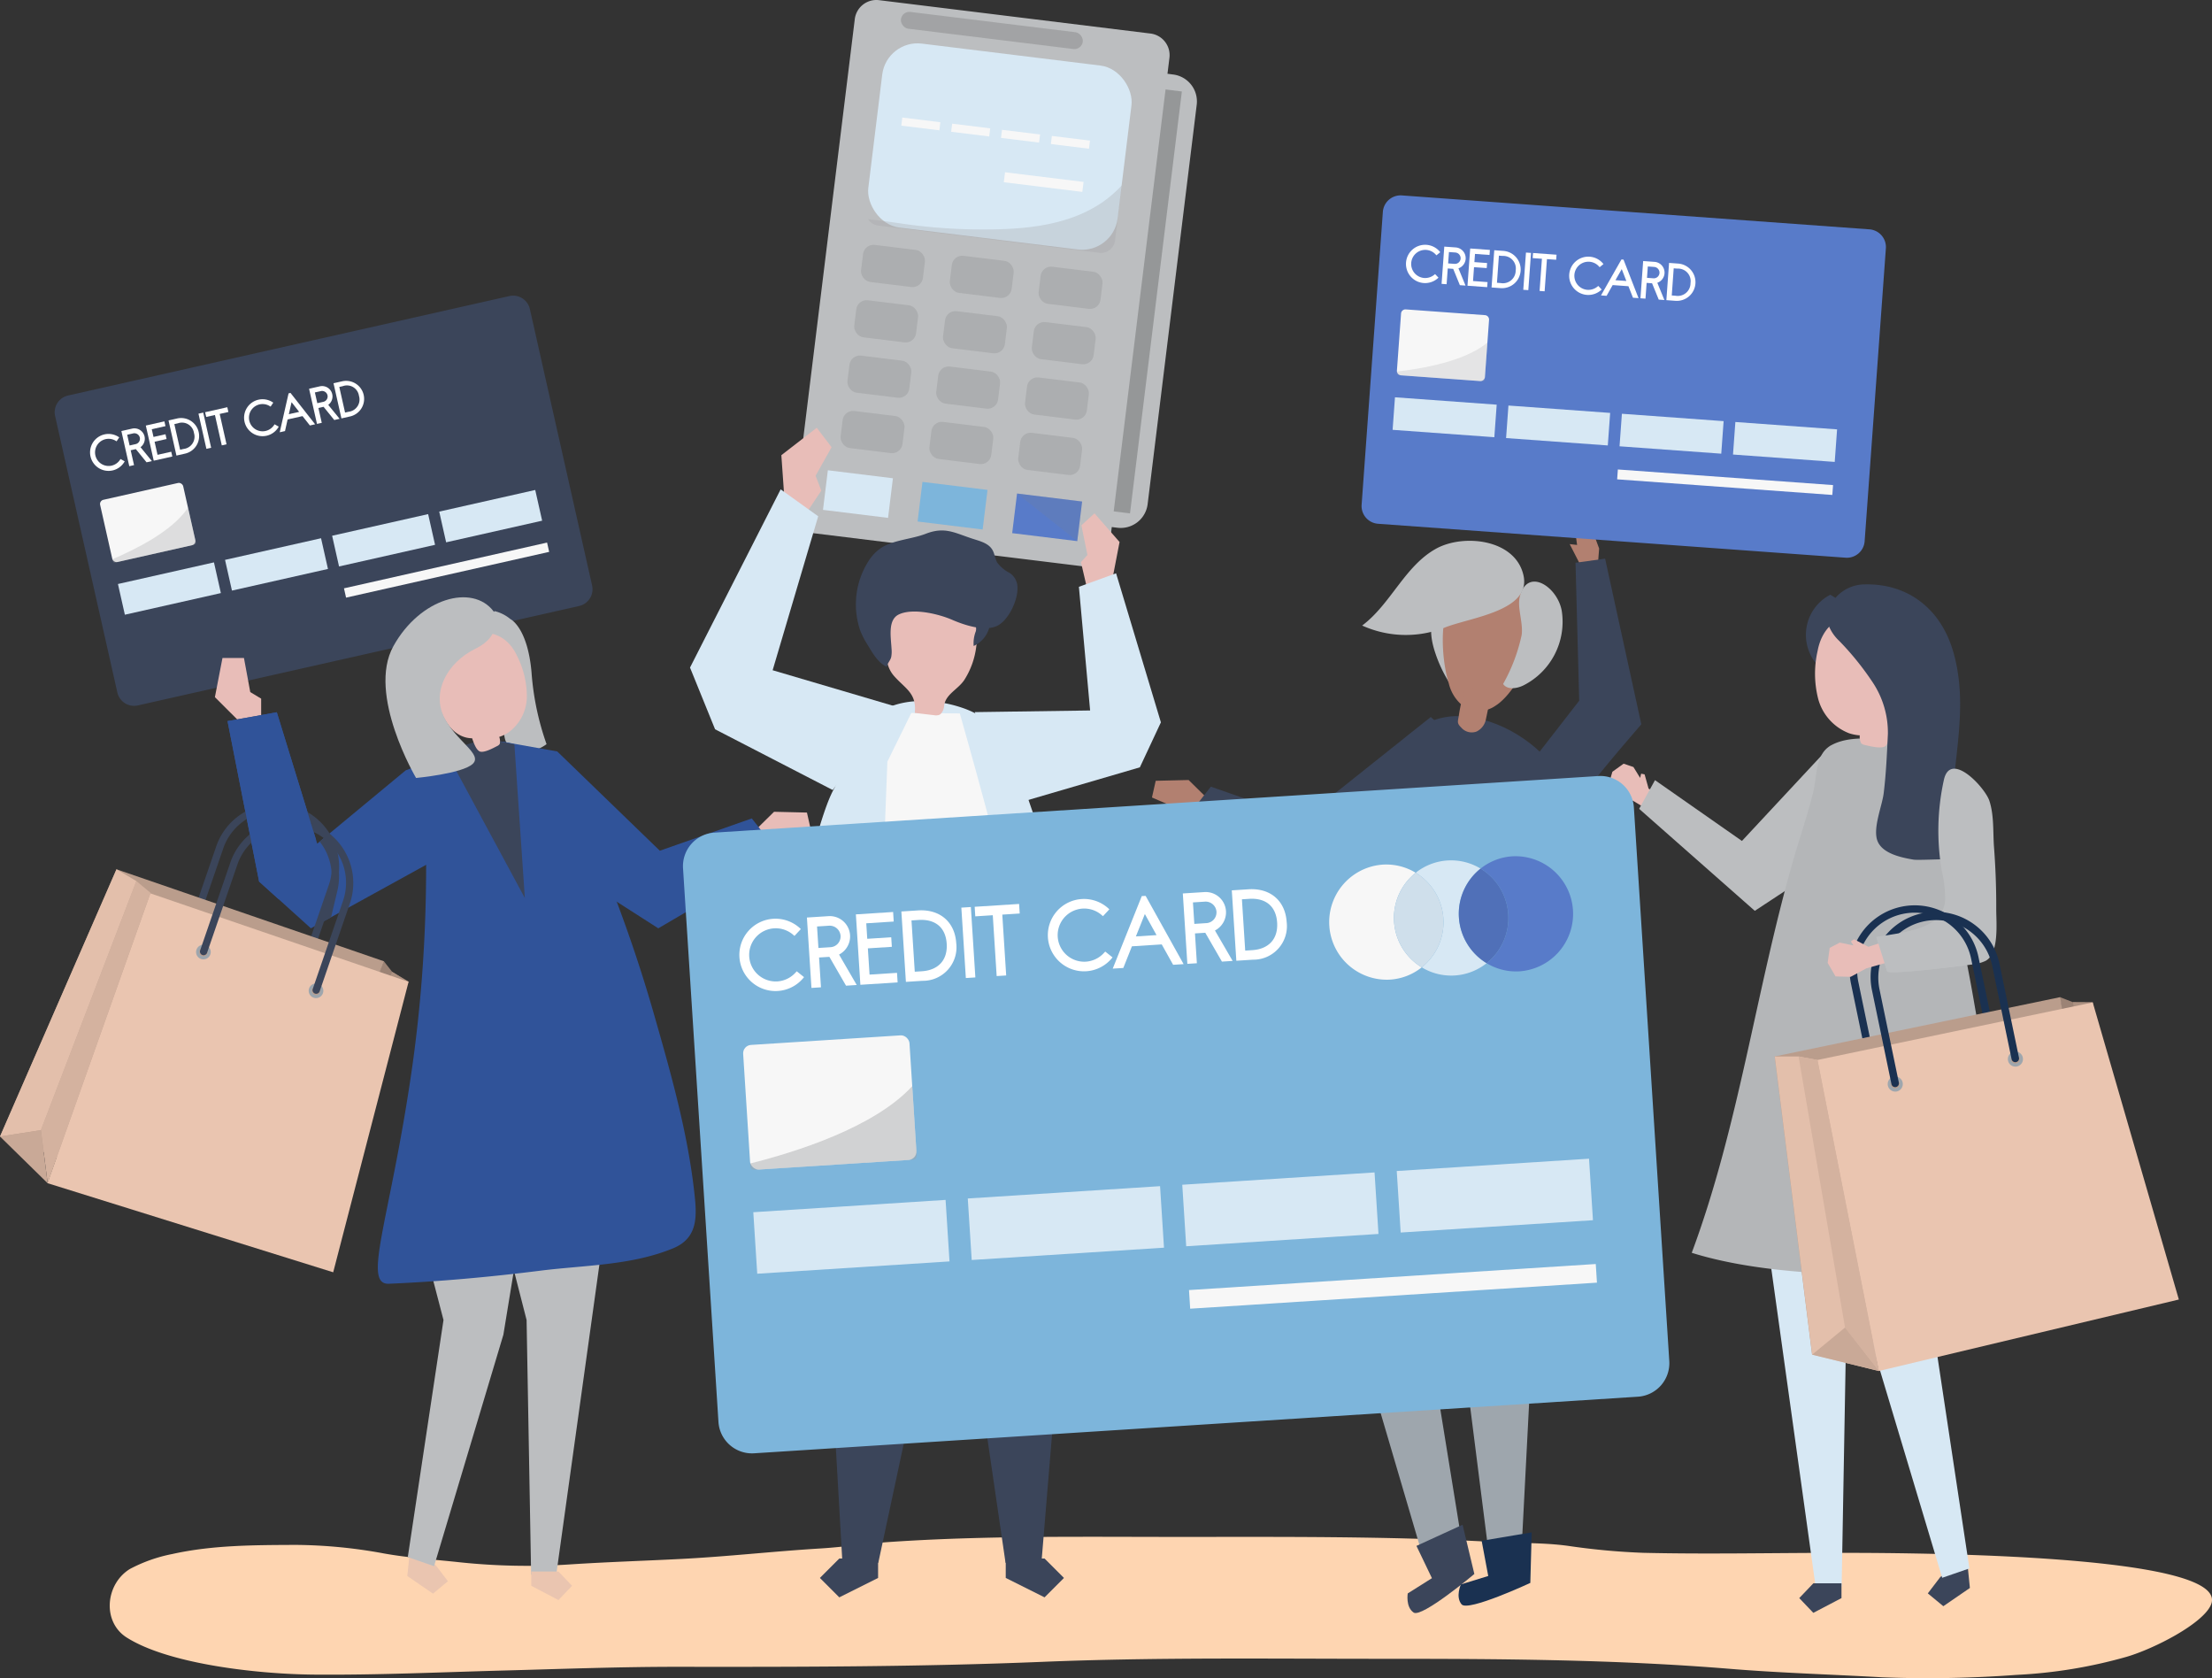 <svg xmlns="http://www.w3.org/2000/svg" width="341.254" height="258.867" viewBox="0 0 341.254 258.867">
  <rect x="0" y="0" width="341.254" height="258.867" fill="#333333" stroke="none"/>
  <g id="Grupo_92999" data-name="Grupo 92999" transform="translate(-48.39 -42.66)">
    <g id="shadow" transform="translate(65.32 279.686)">
      <path id="Trazado_127255" data-name="Trazado 127255" d="M241.442,662.311c-9.5.017-19,.157-28.477.8-3.575.244-7.075.78-10.658,1-7.157.432-14.186,1.237-21.368,1.609-5.783.3-11.591.475-17.358.855a99.355,99.355,0,0,1-16.758-.314c-3.972-.435-7.962-.68-11.867-1.379a77.117,77.117,0,0,0-13.666-1.321c-6.491.029-12.811.032-19.023,1.413a23.547,23.547,0,0,0-6.505,2.3c-3.79,2.329-4.3,8.141-.519,10.556,6.374,4.065,19.979,5.66,28.914,5.736,9.791.083,19.3-.363,29.108-.625,9.111-.243,18.2-.589,27.326-.578,18.639.025,37.281,0,55.887-.763,17.481-.717,35.005-.471,52.524-.471,17.965,0,35.809.086,53.644,1.55,7.771.638,15.688.861,23.5,1.307a185.389,185.389,0,0,0,20.683-.378,75.187,75.187,0,0,0,16.976-2.788c4.207-1.232,11.707-5.059,13-8,3.617-8.244-50.972-8.046-59.353-8.028-9.376.021-18.827.21-28.2-.009a106.1,106.1,0,0,1-11.67-1.081c-3.831-.515-7.691-.384-11.576-.6-16.2-.9-32.439-.771-48.693-.771C252.025,662.33,246.734,662.3,241.442,662.311Z" transform="translate(-92.65 -662.309)" fill="#fed5b1"/>
    </g>
    <g id="object" transform="translate(48.39 42.659)">
      <g id="Grupo_92891" data-name="Grupo 92891" transform="translate(248.131 90.132)">
        <g id="Grupo_92884" data-name="Grupo 92884">
          <g id="Grupo_92881" data-name="Grupo 92881" transform="translate(0 24.843)">
            <path id="Trazado_127256" data-name="Trazado 127256" d="M705.551,355.673l-2.278-1.233-.617-2.2-.532-.106-.157.65-1.035-1.678-1.516-.513-1.729,1.244-.619,2.112,1.417,1.586,2.4.789,3.045,1.822Z" transform="translate(-697.068 -347.779)" fill="#e8bdb8"/>
            <path id="Trazado_127257" data-name="Trazado 127257" d="M711.92,348.588l13.414,9.376,13.724-14.73,1.635,16.71-13.374,8.8-17.843-15.732Z" transform="translate(-704.729 -343.234)" fill="#bcbec0"/>
          </g>
          <g id="Grupo_92882" data-name="Grupo 92882" transform="translate(38.662 82.809)">
            <path id="Trazado_127258" data-name="Trazado 127258" d="M832.169,673.4l.229,2.256-4.1,2.813-2.392-1.977,1.935-2.534,4.1-2.813Z" transform="translate(-815.287 -603.676)" fill="#3b455a"/>
            <path id="Trazado_127259" data-name="Trazado 127259" d="M814.922,495.523l.694,6.851-6.146,23.538,5.707,37.823-4.2,1.447L799.9,528.255l-1.758-10.743.064-22.742Z" transform="translate(-798.142 -494.771)" fill="#d7e8f4"/>
          </g>
          <g id="Grupo_92883" data-name="Grupo 92883" transform="translate(23.134 85.435)">
            <path id="Trazado_127260" data-name="Trazado 127260" d="M757.548,507.4l8.836,63.379H770.4l.723-40.626,7.31-28.515Z" transform="translate(-757.548 -501.636)" fill="#d7e8f4"/>
            <path id="Trazado_127261" data-name="Trazado 127261" d="M780.569,681.076v2.277l-4.343,2.277-2.172-2.277,2.172-2.277Z" transform="translate(-767.741 -612.437)" fill="#3b455a"/>
          </g>
          <path id="Trazado_127262" data-name="Trazado 127262" d="M750.83,342.79a3.612,3.612,0,0,1,1.326-1.292c3.99-2.252,10.6-.269,14.933-.269,1.279,13.471,4.817,26.311,7.1,39.538q3.639,21.072,8.194,41.972c.172.789-12.049.391-13.2.41-11.758.2-27.148.158-38.493-3.4,7.24-19.438,9.884-40.352,15.585-60.3,1-3.5,2.19-6.95,3.091-10.48C749.888,346.931,749.808,344.462,750.83,342.79Z" transform="translate(-717.829 -316.655)" fill="#b4b6b8"/>
          <path id="Trazado_127263" data-name="Trazado 127263" d="M784.6,287.127a7.926,7.926,0,0,0-5.646,6.637,6.976,6.976,0,0,1,1.535-11.293,8.076,8.076,0,0,1,3.888,4.709Z" transform="translate(-746.26 -280.87)" fill="#3b455a"/>
          <path id="Trazado_127264" data-name="Trazado 127264" d="M780.812,296.044c1.538-8.119,11.682-6.716,14.592-.141,1.655,3.739-.079,9.032-3.389,11.633-.071.719-.164,2.7-.714,3.183-.6.52-2.47.024-3.2-.146a1.132,1.132,0,0,1-.565-.254,2.117,2.117,0,0,1-.219-1.231,6.75,6.75,0,0,1-1.654-.326,7.858,7.858,0,0,1-4.775-5.34A15.741,15.741,0,0,1,780.812,296.044Z" transform="translate(-748.53 -285.8)" fill="#e8bdb8"/>
          <path id="Trazado_127265" data-name="Trazado 127265" d="M798.791,320.761a2.117,2.117,0,0,1-.232-.023c-1.789-.307-4.661-.885-5.491-2.77-.852-1.932.661-5.436.911-7.443.38-3.051.506-6.129.653-9.2a14.013,14.013,0,0,0-2.3-7.856,44.1,44.1,0,0,0-5.206-6.461,6.559,6.559,0,0,1-1.815-2.891,4.275,4.275,0,0,1,1.06-3.537,5.993,5.993,0,0,1,4.679-2.289c6.709-.16,11.753,3.809,13.656,10.361,2.727,9.389-.68,18.348-.172,27.691a8.929,8.929,0,0,0,1.509,4.488C805.8,320.481,800.238,320.843,798.791,320.761Z" transform="translate(-751.51 -278.288)" fill="#3b455a"/>
        </g>
        <path id="Trazado_127266" data-name="Trazado 127266" d="M813.729,376.287a4.32,4.32,0,0,0,2.02-3.471,18.934,18.934,0,0,0-.51-4.417,36.324,36.324,0,0,1,.314-14.058c1.014-4.583,6.361,1.18,7.026,3.247.737,2.292.529,4.787.709,7.156q.361,4.772.342,9.563c-.008,2.019.488,6.787-1.636,7.941a5.84,5.84,0,0,1-1.88.527c-1.014.164-13.124,1.692-13.314,1.094l-1.673-5.278C807.646,378.076,811.42,377.848,813.729,376.287Z" transform="translate(-763.793 -324.184)" fill="#bcbec0"/>
        <g id="Grupo_92885" data-name="Grupo 92885" transform="translate(37.229 49.543)">
          <path id="Trazado_127267" data-name="Trazado 127267" d="M816.812,430.889a.582.582,0,0,1-.688-.453l-2.985-14.374a8.882,8.882,0,1,0-17.392,3.612l2.985,14.374a.582.582,0,1,1-1.139.237l-2.985-14.374a10.046,10.046,0,1,1,19.672-4.085l2.985,14.373A.583.583,0,0,1,816.812,430.889Z" transform="translate(-794.395 -407.806)" fill="#1a3151"/>
        </g>
        <path id="Trazado_127268" data-name="Trazado 127268" d="M888.11,493.557l-2.864-2.355-6.021-46.466,2,.776,3.03.02Z" transform="translate(-809.547 -381.067)" fill="#9c8375"/>
        <path id="Trazado_127269" data-name="Trazado 127269" d="M884.449,446.764l5.759,36.578-2.73-36.558Z" transform="translate(-812.772 -382.319)" fill="#ad9282"/>
        <path id="Trazado_127270" data-name="Trazado 127270" d="M764.131,453.868l44.059-9.15,7.045,46.362L769.9,499.844Z" transform="translate(-738.478 -381.056)" fill="#ba9d8c"/>
        <path id="Trazado_127271" data-name="Trazado 127271" d="M837.1,492.671,790.787,503.7l-9.469-47.971,42.5-8.879Z" transform="translate(-749.091 -382.369)" fill="#eac5b0"/>
        <path id="Trazado_127272" data-name="Trazado 127272" d="M780.216,517.16l-10.272-2.538-5.772-45.976,3.673-.005,2.9.547Z" transform="translate(-738.504 -395.828)" fill="#e3bfab"/>
        <path id="Trazado_127273" data-name="Trazado 127273" d="M773.774,468.642l7.169,41.806,5.236,6.706L776.7,469.175Z" transform="translate(-744.433 -395.828)" fill="#d4b29f"/>
        <path id="Trazado_127274" data-name="Trazado 127274" d="M779.253,582.121l5.073-4.189,5.236,6.706Z" transform="translate(-747.816 -463.313)" fill="#c9a997"/>
        <g id="Grupo_92887" data-name="Grupo 92887" transform="translate(43.093 75.901)">
          <path id="Trazado_127275" data-name="Trazado 127275" d="M812.029,477.641a1.164,1.164,0,1,0-.9,1.378A1.165,1.165,0,0,0,812.029,477.641Z" transform="translate(-809.726 -476.712)" fill="#9ea6ad"/>
          <g id="Grupo_92886" data-name="Grupo 92886" transform="translate(0.499 0.5)">
            <path id="Trazado_127276" data-name="Trazado 127276" d="M812.346,478.549a.665.665,0,1,0-.516.788A.666.666,0,0,0,812.346,478.549Z" transform="translate(-811.029 -478.018)" fill="#ba9d8c"/>
          </g>
        </g>
        <g id="Grupo_92889" data-name="Grupo 92889" transform="translate(61.636 72.05)">
          <path id="Trazado_127277" data-name="Trazado 127277" d="M860.5,467.574a1.164,1.164,0,1,0-.9,1.378A1.165,1.165,0,0,0,860.5,467.574Z" transform="translate(-858.201 -466.645)" fill="#9ea6ad"/>
          <g id="Grupo_92888" data-name="Grupo 92888" transform="translate(0.499 0.499)">
            <path id="Trazado_127278" data-name="Trazado 127278" d="M860.821,468.482a.665.665,0,1,0-.516.788A.665.665,0,0,0,860.821,468.482Z" transform="translate(-859.505 -467.95)" fill="#ba9d8c"/>
          </g>
        </g>
        <g id="Grupo_92890" data-name="Grupo 92890" transform="translate(40.475 50.601)">
          <path id="Trazado_127279" data-name="Trazado 127279" d="M825.3,433.654a.583.583,0,0,1-.689-.452l-2.985-14.374a8.882,8.882,0,1,0-17.393,3.612l2.985,14.374a.582.582,0,1,1-1.14.237l-2.985-14.374a10.046,10.046,0,1,1,19.671-4.085l2.985,14.374A.582.582,0,0,1,825.3,433.654Z" transform="translate(-802.88 -410.571)" fill="#1a3151"/>
        </g>
        <path id="Trazado_127280" data-name="Trazado 127280" d="M794.492,421.657l-2.7.883-2.215-1.167-.486.344.4.615-2.115-.442-1.551.819-.314,2.313,1.213,2.084,2.33.068,2.439-1.316,3.745-1.048Z" transform="translate(-751.681 -366.641)" fill="#e8bdb8"/>
        <path id="Trazado_127281" data-name="Trazado 127281" d="M815.307,416.371a9.581,9.581,0,0,1-1.528-1.064c-.143-.068-.294-.128-.447-.186-2.327,1.343-5.823,1.579-8.2,2.067l1.673,5.278c.158.5,8.514-.469,11.938-.907C817.631,419.808,816.785,417.771,815.307,416.371Z" transform="translate(-763.793 -362.78)" fill="#bcbec0"/>
      </g>
      <g id="Grupo_92936" data-name="Grupo 92936" transform="translate(0 45.598)">
        <g id="Grupo_92892" data-name="Grupo 92892" transform="translate(35.103 64.261)">
          <path id="Trazado_127282" data-name="Trazado 127282" d="M175.977,335.539l-8.343,3.286-13.641,11.3-6.236-20.266-7.6,1.364,4.872,24.748,7.99,7.21,22.995-12.666Z" transform="translate(-140.158 -329.861)" fill="#305399"/>
        </g>
        <g id="Grupo_92893" data-name="Grupo 92893" transform="translate(8.433)">
          <path id="Trazado_127283" data-name="Trazado 127283" d="M151.365,209.729l-68.11,15.343a2.647,2.647,0,0,1-3.149-2.006l-9.6-42.632a2.647,2.647,0,0,1,1.984-3.162l68.11-15.344a2.647,2.647,0,0,1,3.149,2.006l9.6,42.632A2.648,2.648,0,0,1,151.365,209.729Z" transform="translate(-70.437 -161.865)" fill="#3b455a"/>
        </g>
        <g id="Grupo_92894" data-name="Grupo 92894" transform="translate(15.303 28.749)">
          <rect id="Rectángulo_35980" data-name="Rectángulo 35980" width="13.133" height="9.837" rx="0.658" transform="translate(0 2.886) rotate(-12.695)" fill="#f7f7f7"/>
        </g>
        <g id="Grupo_92895" data-name="Grupo 92895" transform="translate(17.336 32.701)" opacity="0.3" style="mix-blend-mode: multiply;isolation: isolate">
          <path id="Trazado_127284" data-name="Trazado 127284" d="M106.285,251.371l-.905-4.016c-2.447,3.7-8.314,6.522-11.669,7.957.1.638.211.575.878.4l11.466-2.577C106.81,252.966,106.659,253.036,106.285,251.371Z" transform="translate(-93.71 -247.355)" fill="#a0a1a3"/>
        </g>
        <g id="Grupo_92900" data-name="Grupo 92900" transform="translate(18.196 29.974)">
          <g id="Grupo_92896" data-name="Grupo 92896" transform="translate(0 11.166)">
            <rect id="Rectángulo_35981" data-name="Rectángulo 35981" width="15.183" height="4.856" transform="translate(0 3.337) rotate(-12.695)" fill="#d7e8f4"/>
          </g>
          <g id="Grupo_92897" data-name="Grupo 92897" transform="translate(16.521 7.444)">
            <rect id="Rectángulo_35982" data-name="Rectángulo 35982" width="15.183" height="4.856" transform="translate(0 3.337) rotate(-12.695)" fill="#d7e8f4"/>
          </g>
          <g id="Grupo_92898" data-name="Grupo 92898" transform="translate(33.043 3.722)">
            <rect id="Rectángulo_35983" data-name="Rectángulo 35983" width="15.183" height="4.856" transform="translate(0 3.337) rotate(-12.695)" fill="#d7e8f4"/>
          </g>
          <g id="Grupo_92899" data-name="Grupo 92899" transform="translate(49.564 0)">
            <rect id="Rectángulo_35984" data-name="Rectángulo 35984" width="15.183" height="4.856" transform="translate(0 3.337) rotate(-12.695)" fill="#d7e8f4"/>
          </g>
        </g>
        <g id="Grupo_92901" data-name="Grupo 92901" transform="translate(13.919 13.133)">
          <path id="Trazado_127285" data-name="Trazado 127285" d="M89.39,221.592a2.124,2.124,0,0,1-1.319.928,2.095,2.095,0,1,1,.667-3.816l.106.063.41-.61-.107-.073a2.849,2.849,0,1,0,.882,3.886l.067-.114-.639-.362Z" transform="translate(-84.778 -209.43)" fill="#fff"/>
          <path id="Trazado_127286" data-name="Trazado 127286" d="M100.916,216.637a1.6,1.6,0,0,0-1.91-1.216l-1.667.376,1.221,5.421.733-.165-.517-2.294.794-.179,1.653,2.038.824-.186-1.752-2.149A1.614,1.614,0,0,0,100.916,216.637Zm-.733.165a.845.845,0,0,1-.639,1.01l-.934.21-.373-1.655.934-.21A.86.86,0,0,1,100.183,216.8Z" transform="translate(-92.534 -208.044)" fill="#fff"/>
          <path id="Trazado_127287" data-name="Trazado 127287" d="M108.419,218.623l2.868-.646-.166-.736-2.115.476-.455-2.02,1.848-.416-.166-.736-1.848.416-.269-1.193,2.115-.476-.166-.736-2.868.646Z" transform="translate(-98.622 -206.298)" fill="#fff"/>
          <path id="Trazado_127288" data-name="Trazado 127288" d="M117.636,211.28l-1.277.288,1.221,5.421,1.276-.288a2.779,2.779,0,1,0-1.221-5.421Zm1.055,4.685-.544.123-.89-3.95.544-.123a1.869,1.869,0,0,1,2.485,1.5A1.9,1.9,0,0,1,118.691,215.966Z" transform="translate(-104.279 -205.454)" fill="#fff"/>
          <rect id="Rectángulo_35985" data-name="Rectángulo 35985" width="0.751" height="5.557" transform="matrix(0.976, -0.22, 0.22, 0.976, 16.7, 5.073)" fill="#fff"/>
          <path id="Trazado_127289" data-name="Trazado 127289" d="M131.286,208.347l1.348-.3,1.055,4.685.733-.165-1.055-4.685,1.341-.3-.166-.736-3.423.771Z" transform="translate(-113.393 -202.769)" fill="#fff"/>
          <path id="Trazado_127290" data-name="Trazado 127290" d="M151.579,207.5l-.068.1a2.124,2.124,0,0,1-1.319.928,2.1,2.1,0,1,1,.667-3.816l.106.063.41-.611-.107-.073a2.849,2.849,0,1,0,.882,3.886l.067-.114Z" transform="translate(-123.137 -200.789)" fill="#fff"/>
          <path id="Trazado_127291" data-name="Trazado 127291" d="M162.572,201.167l-1.364,6,.815-.184.4-1.792,2.3-.518,1.138,1.445.808-.182-3.8-4.841Zm1.631,2.854-1.591.358.421-1.852Z" transform="translate(-131.972 -199.225)" fill="#fff"/>
          <path id="Trazado_127292" data-name="Trazado 127292" d="M176.618,199.583a1.6,1.6,0,0,0-1.91-1.216l-1.667.376,1.221,5.421L175,204l-.517-2.294.794-.179,1.653,2.038.824-.186L176,201.229A1.616,1.616,0,0,0,176.618,199.583Zm-.733.165a.846.846,0,0,1-.639,1.01l-.934.21-.373-1.655.934-.211A.86.86,0,0,1,175.885,199.748Z" transform="translate(-139.279 -197.513)" fill="#fff"/>
          <path id="Trazado_127293" data-name="Trazado 127293" d="M184.177,196.29l-1.277.288L184.121,202l1.277-.288a2.779,2.779,0,1,0-1.221-5.421Zm2.65,2.237a1.9,1.9,0,0,1-1.6,2.449l-.544.123-.89-3.95.544-.123A1.869,1.869,0,0,1,186.827,198.527Z" transform="translate(-145.367 -196.198)" fill="#fff"/>
        </g>
        <g id="Grupo_92902" data-name="Grupo 92902" transform="translate(53.066 38.085)">
          <rect id="Rectángulo_35986" data-name="Rectángulo 35986" width="32.118" height="1.471" transform="translate(0 7.059) rotate(-12.695)" fill="#f7f7f7"/>
        </g>
        <g id="Grupo_92925" data-name="Grupo 92925" transform="translate(33.154 46.528)">
          <g id="Grupo_92903" data-name="Grupo 92903" transform="translate(83.043 33.079)">
            <path id="Trazado_127294" data-name="Trazado 127294" d="M352.159,373.147l3.219-3.168,5.075.12.579,2.574-7.669,3.313Z" transform="translate(-352.159 -369.978)" fill="#e8bdb8"/>
          </g>
          <path id="Trazado_127295" data-name="Trazado 127295" d="M249.521,298.456c-.614-6.914-3.272-8.173-3.272-8.173h0a6.105,6.105,0,0,0-2.416-1.216,7.076,7.076,0,0,0-2.306,4.825l-.2,0a6.54,6.54,0,0,1,2.418.539c.583,4.121,1.471,10.679,1.5,12.6.047,2.859.723,2.912,2.646,3.538s3.952-.982,3.952-.982A42.281,42.281,0,0,1,249.521,298.456Z" transform="translate(-200.678 -286.938)" fill="#bcbec0"/>
          <g id="Grupo_92917" data-name="Grupo 92917" transform="translate(25.135 22.215)">
            <g id="Grupo_92908" data-name="Grupo 92908" transform="translate(4.2 59.146)">
              <g id="Grupo_92905" data-name="Grupo 92905" transform="translate(0.351 65.224)">
                <g id="Grupo_92904" data-name="Grupo 92904">
                  <path id="Trazado_127296" data-name="Trazado 127296" d="M212.89,668.9l-.221,2.181,3.956,2.719,2.309-1.912-1.868-2.45-3.956-2.719Z" transform="translate(-212.669 -666.714)" fill="#eac5b0"/>
                </g>
              </g>
              <g id="Grupo_92907" data-name="Grupo 92907">
                <g id="Grupo_92906" data-name="Grupo 92906">
                  <path id="Trazado_127297" data-name="Trazado 127297" d="M212.422,496.928l-.67,6.623,5.932,22.756-5.508,36.568,4.055,1.4,10.692-35.7,1.7-10.386-.062-21.987Z" transform="translate(-211.753 -496.201)" fill="#bcbec0"/>
                </g>
              </g>
            </g>
            <g id="Grupo_92913" data-name="Grupo 92913" transform="translate(15.897 61.685)">
              <g id="Grupo_92910" data-name="Grupo 92910">
                <g id="Grupo_92909" data-name="Grupo 92909">
                  <path id="Trazado_127298" data-name="Trazado 127298" d="M262.49,508.408l-8.529,61.274h-3.877l-.7-39.277-7.056-27.568Z" transform="translate(-242.331 -502.838)" fill="#bcbec0"/>
                </g>
              </g>
              <g id="Grupo_92912" data-name="Grupo 92912" transform="translate(7.776 66.36)">
                <g id="Grupo_92911" data-name="Grupo 92911">
                  <path id="Trazado_127299" data-name="Trazado 127299" d="M262.659,676.32v2.2l4.192,2.2,2.1-2.2-2.1-2.2Z" transform="translate(-262.659 -676.32)" fill="#eac5b0"/>
                </g>
              </g>
            </g>
            <g id="Grupo_92916" data-name="Grupo 92916">
              <g id="Grupo_92915" data-name="Grupo 92915">
                <g id="Grupo_92914" data-name="Grupo 92914">
                  <path id="Trazado_127300" data-name="Trazado 127300" d="M205.857,393.326c3.311-22.29,2.128-38.523,2.3-42.981a9.311,9.311,0,0,1,3.225-6.77c1.341-.307,2.508-1.191,3.861-1.54,9.154-2.359,14.148,4.8,17.574,12.525a224.884,224.884,0,0,1,10.637,29.381c2.517,8.8,5.039,17.687,6.1,26.824.435,3.77.8,7.345-3.23,9.008-6.42,2.65-13.635,2.592-20.416,3.442-7.79.976-15.59,1.689-23.431,2.023C198.379,425.413,202.546,415.616,205.857,393.326Z" transform="translate(-200.773 -341.578)" fill="#305399"/>
                </g>
              </g>
            </g>
          </g>
          <g id="Grupo_92918" data-name="Grupo 92918" transform="translate(0 9.354)">
            <path id="Trazado_127301" data-name="Trazado 127301" d="M138.5,317.432,135.063,314l1.169-6.041h3.313l.974,5.262,1.681,1.01v2.54Z" transform="translate(-135.063 -307.955)" fill="#e8bdb8"/>
          </g>
          <g id="Grupo_92919" data-name="Grupo 92919" transform="translate(44.04 22.215)">
            <path id="Trazado_127302" data-name="Trazado 127302" d="M250.2,341.578l8.769,1.559,15.828,15.312,14.189-4.98,4.562,5.816-18.989,11.134-20.072-12.861Z" transform="translate(-250.196 -341.578)" fill="#305399"/>
          </g>
          <g id="Grupo_92920" data-name="Grupo 92920" transform="translate(35.663 21.826)">
            <path id="Trazado_127303" data-name="Trazado 127303" d="M238.835,341.416l1.614,23.7L228.3,342.587l3.544-1.266,2.532-.76Z" transform="translate(-228.296 -340.561)" fill="#3b455a"/>
          </g>
          <g id="Grupo_92922" data-name="Grupo 92922" transform="translate(34.097 5.476)">
            <g id="Grupo_92921" data-name="Grupo 92921">
              <path id="Trazado_127304" data-name="Trazado 127304" d="M236.734,301.411c-3.021-6.579-11.336-3.247-12.418,2.957-.615,3.528,1.257,9.66,5.469,9.718.212.6.576,1.722,1.144,2.015.615.317,2.1-.5,2.69-.8a.99.99,0,0,0,.425-.335,1.856,1.856,0,0,0-.074-1.093,5.907,5.907,0,0,0,1.335-.626,6.882,6.882,0,0,0,2.925-5.547A13.815,13.815,0,0,0,236.734,301.411Z" transform="translate(-224.202 -297.818)" fill="#e8bdb8"/>
            </g>
          </g>
          <g id="Grupo_92924" data-name="Grupo 92924" transform="translate(26.315)">
            <g id="Grupo_92923" data-name="Grupo 92923">
              <path id="Trazado_127305" data-name="Trazado 127305" d="M220.526,285.654s1.762,3.537-2.764,5.766-6.7,6.745-4.9,10.492,6.067,5.781,4.453,7.286-8.736,2.17-8.736,2.17-7.622-12.9-3.5-20.33S217.257,281.387,220.526,285.654Z" transform="translate(-203.858 -283.502)" fill="#bcbec0"/>
            </g>
          </g>
        </g>
        <g id="Grupo_92926" data-name="Grupo 92926" transform="translate(49.322 83.49)">
          <path id="Trazado_127306" data-name="Trazado 127306" d="M177.748,393.245l1.336-.736.967-4.057a9.746,9.746,0,0,0-1.853-8.323l-.869.72a8.618,8.618,0,0,1,1.623,7.341Z" transform="translate(-177.33 -380.13)" fill="#3b455a"/>
        </g>
        <g id="Grupo_92934" data-name="Grupo 92934" transform="translate(0.009 78.416)">
          <g id="Grupo_92933" data-name="Grupo 92933">
            <g id="Grupo_92927" data-name="Grupo 92927" transform="translate(28.663)">
              <path id="Trazado_127307" data-name="Trazado 127307" d="M141.089,393.612a.565.565,0,0,1-.35-.718l4.631-13.467a8.616,8.616,0,1,0-16.295-5.6l-4.631,13.467a.564.564,0,1,1-1.068-.367l4.631-13.466a9.745,9.745,0,1,1,18.43,6.338l-4.631,13.467A.565.565,0,0,1,141.089,393.612Z" transform="translate(-123.345 -366.866)" fill="#3b455a"/>
            </g>
            <path id="Trazado_127308" data-name="Trazado 127308" d="M157.375,475.371l-1.222-3.383,18-41.736,1.282,1.637,2.517,1.518Z" transform="translate(-114.941 -406.006)" fill="#9c8375"/>
            <path id="Trazado_127309" data-name="Trazado 127309" d="M185.058,434.531l-13.317,33.36,15.834-31.842Z" transform="translate(-124.566 -408.648)" fill="#ad9282"/>
            <path id="Trazado_127310" data-name="Trazado 127310" d="M66.376,393.17l41.278,14.195L90.563,449.522,48.414,434.374Z" transform="translate(-48.414 -383.108)" fill="#ba9d8c"/>
            <path id="Trazado_127311" data-name="Trazado 127311" d="M111.609,461.314,67.523,447.566l15.867-44.7,39.848,13.651Z" transform="translate(-60.214 -389.096)" fill="#eac5b0"/>
            <path id="Trazado_127312" data-name="Trazado 127312" d="M79.607,397.916,64.876,436.334l1.045,8.186,15.884-44.779Z" transform="translate(-58.579 -386.039)" fill="#d4b29f"/>
            <g id="Grupo_92929" data-name="Grupo 92929" transform="translate(30.242 21.695)">
              <path id="Trazado_127313" data-name="Trazado 127313" d="M129.671,425.081a1.129,1.129,0,1,0-1.435.7A1.13,1.13,0,0,0,129.671,425.081Z" transform="translate(-127.474 -423.583)" fill="#9ea6ad"/>
              <g id="Grupo_92928" data-name="Grupo 92928" transform="translate(0.484 0.485)">
                <path id="Trazado_127314" data-name="Trazado 127314" d="M130,425.707a.645.645,0,1,0-.82.4A.645.645,0,0,0,130,425.707Z" transform="translate(-128.74 -424.851)" fill="#ba9d8c"/>
              </g>
            </g>
            <g id="Grupo_92931" data-name="Grupo 92931" transform="translate(47.614 27.67)">
              <path id="Trazado_127315" data-name="Trazado 127315" d="M175.087,440.7a1.129,1.129,0,1,0-1.435.7A1.13,1.13,0,0,0,175.087,440.7Z" transform="translate(-172.89 -439.201)" fill="#9ea6ad"/>
              <g id="Grupo_92930" data-name="Grupo 92930" transform="translate(0.484 0.485)">
                <path id="Trazado_127316" data-name="Trazado 127316" d="M175.411,441.325a.645.645,0,1,0-.82.4A.646.646,0,0,0,175.411,441.325Z" transform="translate(-174.156 -440.468)" fill="#ba9d8c"/>
              </g>
            </g>
            <g id="Grupo_92932" data-name="Grupo 92932" transform="translate(30.845 2.49)">
              <path id="Trazado_127317" data-name="Trazado 127317" d="M146.795,400.121a.565.565,0,0,1-.35-.718l4.631-13.467a8.616,8.616,0,1,0-16.295-5.6L130.15,393.8a.565.565,0,1,1-1.068-.367l4.631-13.467a9.745,9.745,0,1,1,18.43,6.338l-4.631,13.466A.565.565,0,0,1,146.795,400.121Z" transform="translate(-129.051 -373.375)" fill="#3b455a"/>
            </g>
          </g>
        </g>
        <g id="Grupo_92935" data-name="Grupo 92935" transform="translate(35.103 64.261)">
          <path id="Trazado_127318" data-name="Trazado 127318" d="M150.623,354.474c1.063-1.628,1.992-3.386,3.191-4.926l-6.058-19.688-7.6,1.364,4.872,24.749,2.979,2.688C148.833,357.241,149.721,355.856,150.623,354.474Z" transform="translate(-140.157 -329.861)" fill="#305399"/>
        </g>
        <path id="Trazado_127319" data-name="Trazado 127319" d="M48.39,434.384l6.306-.98,14.731-38.418-3.066-1.815Z" transform="translate(-48.39 -304.692)" fill="#e3bfab"/>
        <path id="Trazado_127320" data-name="Trazado 127320" d="M48.39,499.331l6.306-.98,1.045,8.186Z" transform="translate(-48.39 -369.639)" fill="#c9a997"/>
      </g>
      <g id="Grupo_92954" data-name="Grupo 92954" transform="translate(177.717 79.712)">
        <g id="Grupo_92948" data-name="Grupo 92948" transform="translate(30.357 3.7)">
          <g id="Grupo_92941" data-name="Grupo 92941" transform="translate(1.397 82.037)">
            <g id="Grupo_92937" data-name="Grupo 92937" transform="translate(11.285 2.36)">
              <path id="Trazado_127321" data-name="Trazado 127321" d="M641.05,481.357l1.561,10.742-3.133,60.585-5.255-1.1L625.5,482.706Z" transform="translate(-625.504 -481.357)" fill="#9ea6ad"/>
            </g>
            <g id="Grupo_92938" data-name="Grupo 92938">
              <path id="Trazado_127322" data-name="Trazado 127322" d="M597.017,475.529,596,515.693l10.2,34.671,5.946-2.211-5.008-30.919,4.6-42.047Z" transform="translate(-596.002 -475.186)" fill="#9ea6ad"/>
            </g>
            <g id="Grupo_92939" data-name="Grupo 92939" transform="translate(7.66 69.72)">
              <path id="Trazado_127323" data-name="Trazado 127323" d="M624.536,657.452l-7.118,3.263,2.39,4.978-3.733,2.352s-.352,2.072.9,2.948,9.376-5.947,9.376-5.947Z" transform="translate(-616.028 -657.452)" fill="#3b455a"/>
            </g>
            <g id="Grupo_92940" data-name="Grupo 92940" transform="translate(15.549 70.897)">
              <path id="Trazado_127324" data-name="Trazado 127324" d="M647.933,660.529l-7.721,1.3,1.016,5.427-4.216,1.3s-.878,1.91.107,3.08,10.6-3.31,10.6-3.31Z" transform="translate(-636.651 -660.529)" fill="#1a3151"/>
            </g>
          </g>
          <g id="Grupo_92942" data-name="Grupo 92942" transform="translate(12.712 11.016)">
            <path id="Trazado_127325" data-name="Trazado 127325" d="M626.088,295.382a21.113,21.113,0,0,0,2.341,5.081,35.9,35.9,0,0,1,1.413-9.712.946.946,0,0,0,.013-.729.884.884,0,0,0-.593-.337C625.2,288.7,625.129,292.266,626.088,295.382Z" transform="translate(-625.581 -289.518)" fill="#bcbec0"/>
          </g>
          <g id="Grupo_92946" data-name="Grupo 92946" transform="translate(2.076)">
            <g id="Grupo_92943" data-name="Grupo 92943" transform="translate(12.436 5.662)">
              <path id="Trazado_127326" data-name="Trazado 127326" d="M631.222,291.884a6.264,6.264,0,0,0,2.525,3.7,4.47,4.47,0,0,0,4.643-.27c4.065-2.459,11.112-16.022.515-19.352C629.284,272.939,629.465,286.281,631.222,291.884Z" transform="translate(-630.288 -275.523)" fill="#b28070"/>
            </g>
            <g id="Grupo_92944" data-name="Grupo 92944" transform="translate(21.743 6.296)">
              <path id="Trazado_127327" data-name="Trazado 127327" d="M654.619,292.965c.633.936,2.073.723,3.095.24a10.993,10.993,0,0,0,5.95-11.516c-.678-3.826-5.408-6.8-6.492-2.1-.384,1.664.578,4.006.3,5.856A26.9,26.9,0,0,1,654.619,292.965Z" transform="translate(-654.619 -277.179)" fill="#bcbec0"/>
            </g>
            <g id="Grupo_92945" data-name="Grupo 92945">
              <path id="Trazado_127328" data-name="Trazado 127328" d="M609.172,261.939c-4.825,2.669-6.983,8.546-11.4,11.852a16.357,16.357,0,0,0,12.728.316c3.972-1.589,13.393-2.551,12.161-8.056C621.412,260.449,613.4,259.6,609.172,261.939Z" transform="translate(-597.777 -260.72)" fill="#bcbec0"/>
            </g>
          </g>
          <g id="Grupo_92947" data-name="Grupo 92947" transform="translate(0 27.04)">
            <path id="Trazado_127329" data-name="Trazado 127329" d="M624.539,340.258c2.763,4.8,2.75,10.228,2.369,15.423-.864,11.762.257,25.4-3.8,36.643-7.655-.007-22.329-3.517-29.953-4.3-1.486-10.225-.62-16.2.218-27.783.413-5.709,1.3-13.369,3.32-18.808,1.654-4.453,6.065-10.2,12.722-10.019C615.655,331.584,622.027,335.9,624.539,340.258Z" transform="translate(-592.349 -331.409)" fill="#3b455a"/>
          </g>
          <path id="Trazado_127330" data-name="Trazado 127330" d="M639.266,326.284a2.135,2.135,0,0,1-2.379-.629c-.712-.689-.493-.914-.342-1.929.223-1.5.621-2.986.929-4.468l4.122.857s-.829,4.013-.891,4.287A2.643,2.643,0,0,1,639.266,326.284Z" transform="translate(-619.544 -296.866)" fill="#b28070"/>
        </g>
        <g id="Grupo_92951" data-name="Grupo 92951" transform="translate(51.622 0)">
          <g id="Grupo_92949" data-name="Grupo 92949" transform="translate(12.819)">
            <path id="Trazado_127331" data-name="Trazado 127331" d="M686,255.936l-1.8-4.888-2.1.708.5,3.631-1.143-.131,2.042,3.988,2.28-.438Z" transform="translate(-681.454 -251.048)" fill="#b28070"/>
          </g>
          <g id="Grupo_92950" data-name="Grupo 92950" transform="translate(0 6.449)">
            <path id="Trazado_127332" data-name="Trazado 127332" d="M648.408,312.923a4.652,4.652,0,0,1-.386-1.278A8.673,8.673,0,0,1,649.4,305.9c1.656-2.719,4.179-4.936,6.132-7.45l6.7-8.627-.567-21.277,4.565-.635,5.586,25.548c-3.15,3.673-6.242,7.25-9.14,11.094-2.6,3.446-4.687,7.691-8.648,9.754C651.788,315.469,649.39,314.981,648.408,312.923Z" transform="translate(-647.942 -267.908)" fill="#3b455a"/>
          </g>
        </g>
        <g id="Grupo_92952" data-name="Grupo 92952" transform="translate(0 40.594)">
          <path id="Trazado_127333" data-name="Trazado 127333" d="M521.861,360.339l-3.219-3.168-5.075.12-.579,2.574,7.669,3.313Z" transform="translate(-512.987 -357.171)" fill="#b28070"/>
        </g>
        <g id="Grupo_92953" data-name="Grupo 92953" transform="translate(4.528 30.878)">
          <path id="Trazado_127334" data-name="Trazado 127334" d="M566.977,335.08l-3.664-3.31-19.738,15.723-14.189-4.98-4.562,5.816,18.989,11.134L563.886,346.6Z" transform="translate(-524.826 -331.77)" fill="#3b455a"/>
        </g>
      </g>
      <g id="Grupo_92955" data-name="Grupo 92955" transform="translate(210.056 30.133)">
        <path id="Trazado_127335" data-name="Trazado 127335" d="M672.222,177.32l-72.163-5.235a2.743,2.743,0,0,1-2.521-2.935l3.276-45.169a2.744,2.744,0,0,1,2.918-2.54l72.163,5.235a2.744,2.744,0,0,1,2.521,2.935L675.14,174.78A2.744,2.744,0,0,1,672.222,177.32Z" transform="translate(-597.531 -121.434)" fill="#587bc9"/>
      </g>
      <g id="Grupo_92956" data-name="Grupo 92956" transform="translate(215.458 47.672)">
        <path id="Rectángulo_35987" data-name="Rectángulo 35987" d="M.681,0H12.929a.682.682,0,0,1,.682.682V9.513a.682.682,0,0,1-.682.682H.682A.682.682,0,0,1,0,9.513V.681A.681.681,0,0,1,.681,0Z" transform="translate(0.738 0) rotate(4.149)" fill="#f7f7f7"/>
      </g>
      <g id="Grupo_92957" data-name="Grupo 92957" transform="translate(215.468 52.844)" opacity="0.22" style="mix-blend-mode: multiply;isolation: isolate">
        <path id="Trazado_127336" data-name="Trazado 127336" d="M625.327,185.758l.349-4.95c-3.538,2.934-10.211,4.044-13.969,4.46-.02.275-.2.593.633.584l12.3.892C625.379,186.829,625.255,186.762,625.327,185.758Z" transform="translate(-611.678 -180.808)" fill="#a0a1a3"/>
      </g>
      <g id="Grupo_92962" data-name="Grupo 92962" transform="translate(214.844 61.278)">
        <g id="Grupo_92958" data-name="Grupo 92958" transform="translate(0 0)">
          <rect id="Rectángulo_35988" data-name="Rectángulo 35988" width="15.734" height="5.032" transform="translate(0.364 0) rotate(4.149)" fill="#d7e8f4"/>
        </g>
        <g id="Grupo_92959" data-name="Grupo 92959" transform="translate(17.505 1.27)">
          <rect id="Rectángulo_35989" data-name="Rectángulo 35989" width="15.734" height="5.032" transform="translate(0.364 0) rotate(4.149)" fill="#d7e8f4"/>
        </g>
        <g id="Grupo_92960" data-name="Grupo 92960" transform="translate(35.009 2.539)">
          <rect id="Rectángulo_35990" data-name="Rectángulo 35990" width="15.734" height="5.032" transform="translate(0.364 0) rotate(4.149)" fill="#d7e8f4"/>
        </g>
        <g id="Grupo_92961" data-name="Grupo 92961" transform="translate(52.514 3.809)">
          <rect id="Rectángulo_35991" data-name="Rectángulo 35991" width="15.734" height="5.032" transform="translate(0.364 0) rotate(4.149)" fill="#d7e8f4"/>
        </g>
      </g>
      <g id="Grupo_92963" data-name="Grupo 92963" transform="translate(216.937 37.758)">
        <path id="Trazado_127337" data-name="Trazado 127337" d="M619.883,145.964a2.2,2.2,0,0,1-1.587.524A2.171,2.171,0,1,1,620.1,142.9l.086.094.59-.483-.084-.1a2.953,2.953,0,1,0-.292,4.119l.1-.093-.525-.551Z" transform="translate(-615.519 -141.37)" fill="#fff"/>
        <path id="Trazado_127338" data-name="Trazado 127338" d="M633.513,144.007a1.662,1.662,0,0,0-1.53-1.78l-1.766-.128-.417,5.744.776.056.176-2.431.841.061,1.028,2.518.873.063-1.092-2.658A1.674,1.674,0,0,0,633.513,144.007Zm-.776-.056a.876.876,0,0,1-.937.81l-.99-.072.127-1.753.99.072A.891.891,0,0,1,632.737,143.951Z" transform="translate(-624.338 -141.82)" fill="#fff"/>
        <path id="Trazado_127339" data-name="Trazado 127339" d="M640.246,148.6l3.039.22.057-.78-2.241-.163.155-2.14,1.958.142.057-.78-1.958-.142.092-1.264,2.241.163.057-.78-3.039-.22Z" transform="translate(-630.788 -142.288)" fill="#fff"/>
        <path id="Trazado_127340" data-name="Trazado 127340" d="M651.722,143.659l-1.353-.1-.417,5.744,1.353.1a2.88,2.88,0,1,0,.417-5.744Zm-.36,4.964-.576-.042.3-4.184.577.042a1.937,1.937,0,0,1,2.013,2.235A1.968,1.968,0,0,1,651.361,148.624Z" transform="translate(-636.781 -142.723)" fill="#fff"/>
        <rect id="Rectángulo_35992" data-name="Rectángulo 35992" width="5.759" height="0.779" transform="matrix(0.072, -0.997, 0.997, 0.072, 18.066, 6.937)" fill="#fff"/>
        <path id="Trazado_127341" data-name="Trazado 127341" d="M666.533,145.475l1.428.1-.36,4.964.776.056.36-4.964,1.421.1.057-.78-3.626-.263Z" transform="translate(-647.019 -143.423)" fill="#fff"/>
        <path id="Trazado_127342" data-name="Trazado 127342" d="M685.8,150.661l-.1.077a2.2,2.2,0,0,1-1.586.524,2.171,2.171,0,1,1,1.807-3.584l.086.094.59-.483-.085-.1a2.953,2.953,0,1,0-.292,4.12l.1-.093Z" transform="translate(-656.161 -144.318)" fill="#fff"/>
        <path id="Trazado_127343" data-name="Trazado 127343" d="M697.242,147.282l-3.155,5.545.863.063.937-1.657,2.434.176.7,1.775.856.062-2.315-5.942ZM698,150.6l-1.685-.122.974-1.711Z" transform="translate(-664.033 -145.02)" fill="#fff"/>
        <path id="Trazado_127344" data-name="Trazado 127344" d="M713.719,149.825a1.662,1.662,0,0,0-1.53-1.78l-1.766-.128-.417,5.744.776.056.176-2.431.841.061,1.027,2.518.873.063-1.092-2.658A1.674,1.674,0,0,0,713.719,149.825Zm-.777-.056a.876.876,0,0,1-.937.81l-.99-.072.127-1.753.99.072A.891.891,0,0,1,712.943,149.769Z" transform="translate(-673.864 -145.413)" fill="#fff"/>
        <path id="Trazado_127345" data-name="Trazado 127345" d="M722.222,148.773l-1.353-.1-.417,5.744,1.353.1a2.88,2.88,0,1,0,.417-5.744Zm1.957,3.014a1.968,1.968,0,0,1-2.317,1.95l-.577-.042.3-4.184.576.042A1.937,1.937,0,0,1,724.179,151.788Z" transform="translate(-680.313 -145.881)" fill="#fff"/>
      </g>
      <g id="Grupo_92964" data-name="Grupo 92964" transform="translate(249.484 72.41)">
        <rect id="Rectángulo_35993" data-name="Rectángulo 35993" width="33.285" height="1.525" transform="translate(0.11 0) rotate(4.149)" fill="#f7f7f7"/>
      </g>
      <g id="Grupo_92975" data-name="Grupo 92975" transform="translate(122.558)">
        <g id="Grupo_92974" data-name="Grupo 92974">
          <g id="Grupo_92973" data-name="Grupo 92973">
            <g id="Grupo_92972" data-name="Grupo 92972">
              <g id="Grupo_92971" data-name="Grupo 92971">
                <g id="Grupo_92970" data-name="Grupo 92970">
                  <path id="Rectángulo_35994" data-name="Rectángulo 35994" d="M0,0H2.449A4.185,4.185,0,0,1,6.634,4.185V66.247a4.185,4.185,0,0,1-4.185,4.185H0a0,0,0,0,1,0,0V0A0,0,0,0,1,0,0Z" transform="translate(55.991 11.193) rotate(7.008)" fill="#bcbec0"/>
                  <rect id="Rectángulo_35995" data-name="Rectángulo 35995" width="4.651" height="65.564" transform="translate(55.156 13.544) rotate(7.008)" fill="#6d6e6f" opacity="0.49" style="mix-blend-mode: multiply;isolation: isolate"/>
                  <path id="Trazado_127346" data-name="Trazado 127346" d="M413.611,130.047,371.738,124.9a3.36,3.36,0,0,1-2.925-3.745L378.1,45.61a3.36,3.36,0,0,1,3.745-2.925l41.873,5.147a3.36,3.36,0,0,1,2.925,3.745l-9.286,75.545A3.36,3.36,0,0,1,413.611,130.047Z" transform="translate(-368.787 -42.659)" fill="#bcbec0"/>
                  <rect id="Rectángulo_35996" data-name="Rectángulo 35996" width="10.113" height="6.155" transform="translate(5.159 72.533) rotate(7.008)" fill="#d7e8f4"/>
                  <rect id="Rectángulo_35997" data-name="Rectángulo 35997" width="10.113" height="6.155" transform="translate(19.753 74.327) rotate(7.008)" fill="#7db5db"/>
                  <rect id="Rectángulo_35998" data-name="Rectángulo 35998" width="10.113" height="6.155" transform="translate(34.347 76.121) rotate(7.008)" fill="#587bc9"/>
                  <path id="Trazado_127347" data-name="Trazado 127347" d="M467.866,249l-9.286-7.343,10.037,1.234Z" transform="translate(-424.233 -165.539)" fill="#7f7f7f" opacity="0.16" style="mix-blend-mode: multiply;isolation: isolate"/>
                  <rect id="Rectángulo_35999" data-name="Rectángulo 35999" width="38.724" height="28.567" rx="5.485" transform="matrix(0.993, 0.122, -0.122, 0.993, 14.216, 6.058)" fill="#d7e8f4"/>
                  <path id="Trazado_127348" data-name="Trazado 127348" d="M434.694,119.963c-5.773,4-13.306,4.31-20.093,4.22a87.009,87.009,0,0,1-11.449-.969c-1.55-.227-3.106-.437-4.667-.6a2.188,2.188,0,0,0,1.577.988l34.092,4.191a2.18,2.18,0,0,0,2.436-1.888l1.047-8.516A18.472,18.472,0,0,1,434.694,119.963Z" transform="translate(-387.125 -88.805)" fill="#a0a1a3" opacity="0.3" style="mix-blend-mode: multiply;isolation: isolate"/>
                  <rect id="Rectángulo_36000" data-name="Rectángulo 36000" width="28.268" height="2.61" rx="1.305" transform="translate(16.591 1.681) rotate(7.008)" fill="#6d6e6f" opacity="0.33" style="mix-blend-mode: multiply;isolation: isolate"/>
                  <g id="Grupo_92965" data-name="Grupo 92965" transform="translate(16.486 18.13)">
                    <rect id="Rectángulo_36001" data-name="Rectángulo 36001" width="5.919" height="1.259" transform="translate(0.154 0) rotate(7.008)" fill="#f7f7f7"/>
                    <rect id="Rectángulo_36002" data-name="Rectángulo 36002" width="5.919" height="1.259" transform="translate(7.847 0.946) rotate(7.008)" fill="#f7f7f7"/>
                    <rect id="Rectángulo_36003" data-name="Rectángulo 36003" width="5.919" height="1.259" transform="translate(15.54 1.891) rotate(7.008)" fill="#f7f7f7"/>
                    <rect id="Rectángulo_36004" data-name="Rectángulo 36004" width="5.919" height="1.259" transform="translate(23.233 2.837) rotate(7.008)" fill="#f7f7f7"/>
                  </g>
                  <g id="Grupo_92966" data-name="Grupo 92966" transform="translate(10.082 37.576)" opacity="0.2" style="mix-blend-mode: multiply;isolation: isolate">
                    <rect id="Rectángulo_36005" data-name="Rectángulo 36005" width="9.613" height="5.759" rx="1.614" transform="matrix(0.993, 0.122, -0.122, 0.993, 0.703, 0)" fill="#6d6e6f"/>
                    <rect id="Rectángulo_36006" data-name="Rectángulo 36006" width="9.613" height="5.759" rx="1.614" transform="translate(14.4 1.684) rotate(7.008)" fill="#6d6e6f"/>
                    <rect id="Rectángulo_36007" data-name="Rectángulo 36007" width="9.613" height="5.759" rx="1.614" transform="matrix(0.993, 0.122, -0.122, 0.993, 28.098, 3.368)" fill="#6d6e6f"/>
                  </g>
                  <g id="Grupo_92967" data-name="Grupo 92967" transform="translate(9.032 46.115)" opacity="0.2" style="mix-blend-mode: multiply;isolation: isolate">
                    <rect id="Rectángulo_36008" data-name="Rectángulo 36008" width="9.613" height="5.759" rx="1.614" transform="translate(0.703 0) rotate(7.008)" fill="#6d6e6f"/>
                    <rect id="Rectángulo_36009" data-name="Rectángulo 36009" width="9.613" height="5.759" rx="1.614" transform="translate(14.4 1.684) rotate(7.008)" fill="#6d6e6f"/>
                    <rect id="Rectángulo_36010" data-name="Rectángulo 36010" width="9.613" height="5.759" rx="1.614" transform="translate(28.098 3.368) rotate(7.008)" fill="#6d6e6f"/>
                  </g>
                  <g id="Grupo_92968" data-name="Grupo 92968" transform="translate(7.983 54.655)" opacity="0.2" style="mix-blend-mode: multiply;isolation: isolate">
                    <rect id="Rectángulo_36011" data-name="Rectángulo 36011" width="9.613" height="5.759" rx="1.614" transform="translate(0.703 0) rotate(7.008)" fill="#6d6e6f"/>
                    <rect id="Rectángulo_36012" data-name="Rectángulo 36012" width="9.613" height="5.759" rx="1.614" transform="translate(14.4 1.684) rotate(7.008)" fill="#6d6e6f"/>
                    <rect id="Rectángulo_36013" data-name="Rectángulo 36013" width="9.613" height="5.759" rx="1.614" transform="translate(28.098 3.368) rotate(7.008)" fill="#6d6e6f"/>
                  </g>
                  <g id="Grupo_92969" data-name="Grupo 92969" transform="translate(6.933 63.194)" opacity="0.2" style="mix-blend-mode: multiply;isolation: isolate">
                    <rect id="Rectángulo_36014" data-name="Rectángulo 36014" width="9.613" height="5.759" rx="1.614" transform="translate(0.703 0) rotate(7.008)" fill="#6d6e6f"/>
                    <rect id="Rectángulo_36015" data-name="Rectángulo 36015" width="9.613" height="5.759" rx="1.614" transform="translate(14.4 1.684) rotate(7.008)" fill="#6d6e6f"/>
                    <rect id="Rectángulo_36016" data-name="Rectángulo 36016" width="9.613" height="5.759" rx="1.614" transform="matrix(0.993, 0.122, -0.122, 0.993, 28.098, 3.368)" fill="#6d6e6f"/>
                  </g>
                  <rect id="Rectángulo_36017" data-name="Rectángulo 36017" width="12.206" height="1.551" transform="translate(32.491 26.569) rotate(7.008)" fill="#f7f7f7"/>
                </g>
              </g>
            </g>
          </g>
        </g>
      </g>
      <g id="Grupo_92982" data-name="Grupo 92982" transform="translate(106.452 65.978)">
        <path id="Trazado_127349" data-name="Trazado 127349" d="M489.053,260.543l1.25-6.472-3.864-4.416-2.024,1.84.931,4.577-1,1.108,1.091,4.679S489.066,260.455,489.053,260.543Z" transform="translate(-424.036 -236.453)" fill="#e8bdb8"/>
        <path id="Trazado_127350" data-name="Trazado 127350" d="M363.992,226.124l-.475-6.753,5.462-4.228,2.29,3-2.467,4.4.881,2.29-2.421,3.637Z" transform="translate(-349.427 -215.143)" fill="#e8bdb8"/>
        <g id="Grupo_92981" data-name="Grupo 92981" transform="translate(14.09 15.841)">
          <g id="Grupo_92978" data-name="Grupo 92978" transform="translate(5.687 68.39)">
            <g id="Grupo_92976" data-name="Grupo 92976" transform="translate(14.699)">
              <path id="Trazado_127351" data-name="Trazado 127351" d="M440.179,438.785l.442,38.207-4.072,49.185h-5.536L424.388,480.8l-7.576-45.455Z" transform="translate(-416.812 -435.344)" fill="#3b455a"/>
              <path id="Trazado_127352" data-name="Trazado 127352" d="M454.019,674.074l5.987,2.993L463,674.074l-2.993-2.993h-5.987Z" transform="translate(-439.787 -580.907)" fill="#3b455a"/>
            </g>
            <g id="Grupo_92977" data-name="Grupo 92977">
              <path id="Trazado_127353" data-name="Trazado 127353" d="M378.493,438.785l-.109,22.1,3.734,65.287h5.536l9.261-43.325,4.944-47.508Z" transform="translate(-378.384 -435.344)" fill="#3b455a"/>
              <path id="Trazado_127354" data-name="Trazado 127354" d="M388.039,674.074l-5.987,2.993-2.993-2.993,2.993-2.993h5.987Z" transform="translate(-378.801 -580.907)" fill="#3b455a"/>
            </g>
          </g>
          <path id="Trazado_127355" data-name="Trazado 127355" d="M363.555,384.15c-.119,3.507-.042,8.2,1.434,8.373a1.456,1.456,0,0,0,.786-.208c2.567-1.247,4.4-3.011,6.929-4.216a31.262,31.262,0,0,1,8.614-2.38,89.6,89.6,0,0,1,13.284-1.163c3.8-.033,7.754,1.7,11.348,2.654a12.527,12.527,0,0,1,3.658,2.166c1.7,1.167,2.442,1.63,2.21-.756-.378-3.893-.77-7.785-1.249-11.668a143.969,143.969,0,0,0-4.456-22.964c-.84-2.864-1.81-5.688-2.779-8.51l-3.541-10.312c-1.467-4.272-3.943-7.282-8.278-8.776-3.747-1.291-8.4-1.644-12.044.163-4.051,2.009-5.978,8.856-7.946,12.514-1.724,3.206-3.9,11.95-4.544,15.407-.777,4.16-1.495,8.3-2.06,12.43a127.449,127.449,0,0,0-1.195,13.667C363.713,381.074,363.612,382.475,363.555,384.15Z" transform="translate(-363.517 -299.01)" fill="#d7e8f4"/>
          <path id="Trazado_127356" data-name="Trazado 127356" d="M400.069,330.143l7.482.071s8.028,28.056,8.323,32.891c.29,4.747,2.319,23.994,2.319,23.994s-8.286.2-17.832,1.358c-9.333,2-10.117.816-10.117.816s5.037-20.23,5.2-26.042c.171-5.945.932-25.579.932-25.579Z" transform="translate(-380.02 -301.994)" fill="#f7f7f7"/>
          <g id="Grupo_92980" data-name="Grupo 92980" transform="translate(11.49)">
            <path id="Trazado_127357" data-name="Trazado 127357" d="M414.164,302.443a.894.894,0,0,1-.306.175,1.7,1.7,0,0,1-.728.02l-2.969-.352c.326-3.031-1.446-3.716-3.172-5.665-1.75-1.976-1.211-4.64-1.113-7.059a5.143,5.143,0,0,1,.346-1.978,4.324,4.324,0,0,1,2.793-2.015,10.523,10.523,0,0,1,8.717.959,4.608,4.608,0,0,1,1.672,1.7,6.25,6.25,0,0,1,.264,3.647,12.3,12.3,0,0,1-1.868,5.335c-.995,1.483-2.892,2.193-3.11,3.972A2.015,2.015,0,0,1,414.164,302.443Z" transform="translate(-401.068 -274.149)" fill="#e8bdb8"/>
            <g id="Grupo_92979" data-name="Grupo 92979">
              <path id="Trazado_127358" data-name="Trazado 127358" d="M441.182,290.371a5.179,5.179,0,0,0-.338,2.29,4.394,4.394,0,0,0,2.429-2.906,4.458,4.458,0,0,0,.286-1.777,2.109,2.109,0,0,0-.787-1.55,1.328,1.328,0,0,0-2.047.573C440.533,287.87,441.435,289.225,441.182,290.371Z" transform="translate(-422.665 -274.843)" fill="#3b455a"/>
              <path id="Trazado_127359" data-name="Trazado 127359" d="M418.494,265.393a2.711,2.711,0,0,0-1.192-2.279,5.522,5.522,0,0,1-1.941-1.623c-.331-.586-.38-1.311-.708-1.9-.595-1.064-1.886-1.377-3.009-1.738-2.81-.9-4.322-1.944-7.3-.789-2.115.821-4.849.931-6.813,2.129a6.878,6.878,0,0,0-2.09,2.2,12.413,12.413,0,0,0-1.168,10.7,13.185,13.185,0,0,0,1.05,2.027c.785,1.275,1.627,2.844,3.018,3.468.087-.6.535-.932.675-1.522a4.67,4.67,0,0,0,.045-1.307c-.086-1.7-.607-4.39,1.091-5.234,2.148-1.066,6.177-.1,8.245.8,1.83.8,4.92,1.838,6.871.983C417.082,270.509,418.555,267.342,418.494,265.393Z" transform="translate(-393.555 -256.555)" fill="#3b455a"/>
            </g>
          </g>
        </g>
        <path id="Trazado_127360" data-name="Trazado 127360" d="M441.514,295.228l17.8-.254L457.583,275.9l5.735-2.085,6.915,22.992-3.245,6.936-19.862,5.807Z" transform="translate(-397.589 -251.371)" fill="#d7e8f4"/>
        <path id="Trazado_127361" data-name="Trazado 127361" d="M358.422,273.475l-18.993-5.6,7.03-23.745-5.793-4.155-13.984,27.488,3.867,9.519,18.146,9.366Z" transform="translate(-326.683 -230.478)" fill="#d7e8f4"/>
      </g>
      <g id="Grupo_92983" data-name="Grupo 92983" transform="translate(105.363 119.676)">
        <path id="Trazado_127362" data-name="Trazado 127362" d="M471.194,451.267,334.784,460a5.183,5.183,0,0,1-5.472-4.846l-5.465-85.384a5.183,5.183,0,0,1,4.809-5.5l136.41-8.732a5.183,5.183,0,0,1,5.472,4.846L476,445.763A5.184,5.184,0,0,1,471.194,451.267Z" transform="translate(-323.836 -355.523)" fill="#7db5db"/>
      </g>
      <g id="Grupo_92984" data-name="Grupo 92984" transform="translate(114.567 159.606)">
        <rect id="Rectángulo_36018" data-name="Rectángulo 36018" width="25.713" height="19.26" rx="1.288" transform="translate(0 1.643) rotate(-3.663)" fill="#f7f7f7"/>
      </g>
      <g id="Grupo_92985" data-name="Grupo 92985" transform="translate(115.733 167.522)" opacity="0.44" style="mix-blend-mode: multiply;isolation: isolate">
        <path id="Trazado_127363" data-name="Trazado 127363" d="M376.525,489.646l-.579-9.04c-5.868,6.4-18.073,10.19-25,11.934,0,1.042.22,1,1.194.94l23.489-1.5C376.91,491.971,376.65,491.544,376.525,489.646Z" transform="translate(-350.945 -480.606)" fill="#a0a1a3"/>
      </g>
      <g id="Grupo_92990" data-name="Grupo 92990" transform="translate(116.214 178.714)">
        <g id="Grupo_92986" data-name="Grupo 92986" transform="translate(0 6.354)">
          <rect id="Rectángulo_36019" data-name="Rectángulo 36019" width="29.725" height="9.507" transform="translate(0 1.899) rotate(-3.663)" fill="#d7e8f4"/>
        </g>
        <g id="Grupo_92987" data-name="Grupo 92987" transform="translate(33.089 4.236)">
          <rect id="Rectángulo_36020" data-name="Rectángulo 36020" width="29.725" height="9.507" transform="translate(0 1.899) rotate(-3.663)" fill="#d7e8f4"/>
        </g>
        <g id="Grupo_92988" data-name="Grupo 92988" transform="translate(66.178 2.118)">
          <rect id="Rectángulo_36021" data-name="Rectángulo 36021" width="29.725" height="9.507" transform="translate(0 1.899) rotate(-3.663)" fill="#d7e8f4"/>
        </g>
        <g id="Grupo_92989" data-name="Grupo 92989" transform="translate(99.267 0)">
          <rect id="Rectángulo_36022" data-name="Rectángulo 36022" width="29.725" height="9.507" transform="translate(0 1.899) rotate(-3.663)" fill="#d7e8f4"/>
        </g>
      </g>
      <g id="Grupo_92991" data-name="Grupo 92991" transform="translate(114.117 137.14)">
        <path id="Trazado_127364" data-name="Trazado 127364" d="M355.362,421.377a4.158,4.158,0,0,1-2.835,1.389,4.1,4.1,0,1,1,2.462-7.173l.185.155.981-1.055-.185-.173a5.578,5.578,0,1,0,.512,7.785l.164-.2-1.124-.9Z" transform="translate(-346.722 -408.537)" fill="#fff"/>
        <path id="Trazado_127365" data-name="Trazado 127365" d="M380.488,414.988a3.138,3.138,0,0,0-3.319-2.938l-3.339.213.7,10.858,1.468-.094-.294-4.6,1.59-.1,2.57,4.449,1.65-.106-2.726-4.694A3.162,3.162,0,0,0,380.488,414.988Zm-1.467.094a1.656,1.656,0,0,1-1.545,1.756l-1.871.12-.212-3.314,1.871-.12A1.683,1.683,0,0,1,379.021,415.082Z" transform="translate(-363.461 -407.887)" fill="#fff"/>
        <path id="Trazado_127366" data-name="Trazado 127366" d="M394.27,421.619l5.745-.368-.094-1.474-4.236.271L395.425,416l3.7-.237-.094-1.474-3.7.237-.153-2.39,4.236-.271-.094-1.474-5.745.368Z" transform="translate(-375.653 -406.869)" fill="#fff"/>
        <path id="Trazado_127367" data-name="Trazado 127367" d="M414.479,409.726l-2.557.164.7,10.858,2.557-.164a5.172,5.172,0,0,0,5.209-5.813C420.174,411.491,417.856,409.51,414.479,409.726Zm.6,9.384-1.089.07-.506-7.91,1.089-.07c2.6-.166,4.183,1.17,4.343,3.665S417.642,418.946,415.08,419.11Z" transform="translate(-386.982 -406.447)" fill="#fff"/>
        <rect id="Rectángulo_36023" data-name="Rectángulo 36023" width="1.471" height="10.88" transform="translate(34.193 2.851) rotate(-3.662)" fill="#fff"/>
        <path id="Trazado_127368" data-name="Trazado 127368" d="M441.58,409.054l2.7-.173.6,9.384,1.468-.094-.6-9.384,2.687-.172-.094-1.474-6.854.439Z" transform="translate(-405.237 -404.86)" fill="#fff"/>
        <path id="Trazado_127369" data-name="Trazado 127369" d="M479.939,413.245l-.161.169a4.156,4.156,0,0,1-2.834,1.389,4.1,4.1,0,1,1,2.462-7.173l.185.155.981-1.055-.185-.173a5.579,5.579,0,1,0,.512,7.785l.164-.2Z" transform="translate(-423.546 -403.619)" fill="#fff"/>
        <path id="Trazado_127370" data-name="Trazado 127370" d="M501.649,403.912,497.167,415.1l1.632-.1,1.328-3.341,4.6-.294,1.757,3.144,1.618-.1-5.858-10.527Zm2.276,6.02-3.185.2,1.384-3.452Z" transform="translate(-439.619 -402.843)" fill="#fff"/>
        <path id="Trazado_127371" data-name="Trazado 127371" d="M532.1,405.283a3.138,3.138,0,0,0-3.32-2.938l-3.339.213.7,10.858,1.468-.094-.294-4.6,1.59-.1,2.57,4.449,1.65-.106-2.725-4.694A3.162,3.162,0,0,0,532.1,405.283Zm-1.468.094a1.656,1.656,0,0,1-1.545,1.756l-1.871.12-.212-3.314,1.871-.12A1.683,1.683,0,0,1,530.635,405.377Z" transform="translate(-457.08 -401.895)" fill="#fff"/>
        <path id="Trazado_127372" data-name="Trazado 127372" d="M547.746,401.2l-2.557.164.7,10.858,2.557-.164a5.172,5.172,0,0,0,5.209-5.812C553.441,402.96,551.123,400.979,547.746,401.2Zm4.438,5.14c.16,2.494-1.275,4.081-3.837,4.245l-1.089.07-.506-7.91,1.089-.07C550.441,402.5,552.024,403.839,552.184,406.335Z" transform="translate(-469.272 -401.179)" fill="#fff"/>
      </g>
      <g id="Grupo_92997" data-name="Grupo 92997" transform="translate(205.038 132.056)">
        <g id="Grupo_92992" data-name="Grupo 92992" transform="translate(0 1.281)">
          <path id="Trazado_127373" data-name="Trazado 127373" d="M594.44,400.047a8.891,8.891,0,0,1,3.338-7.538,8.74,8.74,0,0,0-5.1-1.253,8.887,8.887,0,0,0,1.136,17.737,8.74,8.74,0,0,0,4.9-1.894A8.889,8.889,0,0,1,594.44,400.047Z" transform="translate(-584.413 -391.237)" fill="#f7f7f7"/>
        </g>
        <g id="Grupo_92993" data-name="Grupo 92993" transform="translate(13.365 0.641)">
          <path id="Trazado_127374" data-name="Trazado 127374" d="M626.022,398.372a8.89,8.89,0,0,1,3.339-7.538,8.762,8.762,0,0,0-10.008.641,8.913,8.913,0,0,1,.934,14.589,8.759,8.759,0,0,0,10.008-.641A8.89,8.89,0,0,1,626.022,398.372Z" transform="translate(-619.352 -389.562)" fill="#d7e8f4"/>
        </g>
        <g id="Grupo_92994" data-name="Grupo 92994" transform="translate(10.008 2.553)">
          <path id="Trazado_127375" data-name="Trazado 127375" d="M618.206,401.612a8.889,8.889,0,0,0-4.272-7.051,8.913,8.913,0,0,0,.934,14.589A8.889,8.889,0,0,0,618.206,401.612Z" transform="translate(-610.577 -394.561)" fill="#cfdfeb"/>
        </g>
        <g id="Grupo_92995" data-name="Grupo 92995" transform="translate(23.373)">
          <path id="Trazado_127376" data-name="Trazado 127376" d="M650.419,387.906a8.742,8.742,0,0,0-4.9,1.894,8.913,8.913,0,0,1,.934,14.589,8.739,8.739,0,0,0,5.1,1.254,8.887,8.887,0,0,0-1.135-17.737Z" transform="translate(-645.516 -387.887)" fill="#587bc9"/>
        </g>
        <g id="Grupo_92996" data-name="Grupo 92996" transform="translate(20.016 1.912)">
          <path id="Trazado_127377" data-name="Trazado 127377" d="M644.369,399.937a8.89,8.89,0,0,0-4.272-7.051,8.912,8.912,0,0,0,.934,14.589A8.888,8.888,0,0,0,644.369,399.937Z" transform="translate(-636.74 -392.886)" fill="#5070b8"/>
        </g>
      </g>
      <g id="Grupo_92998" data-name="Grupo 92998" transform="translate(183.431 194.957)">
        <rect id="Rectángulo_36024" data-name="Rectángulo 36024" width="62.882" height="2.881" transform="translate(0 4.017) rotate(-3.663)" fill="#f7f7f7"/>
      </g>
    </g>
  </g>
</svg>
